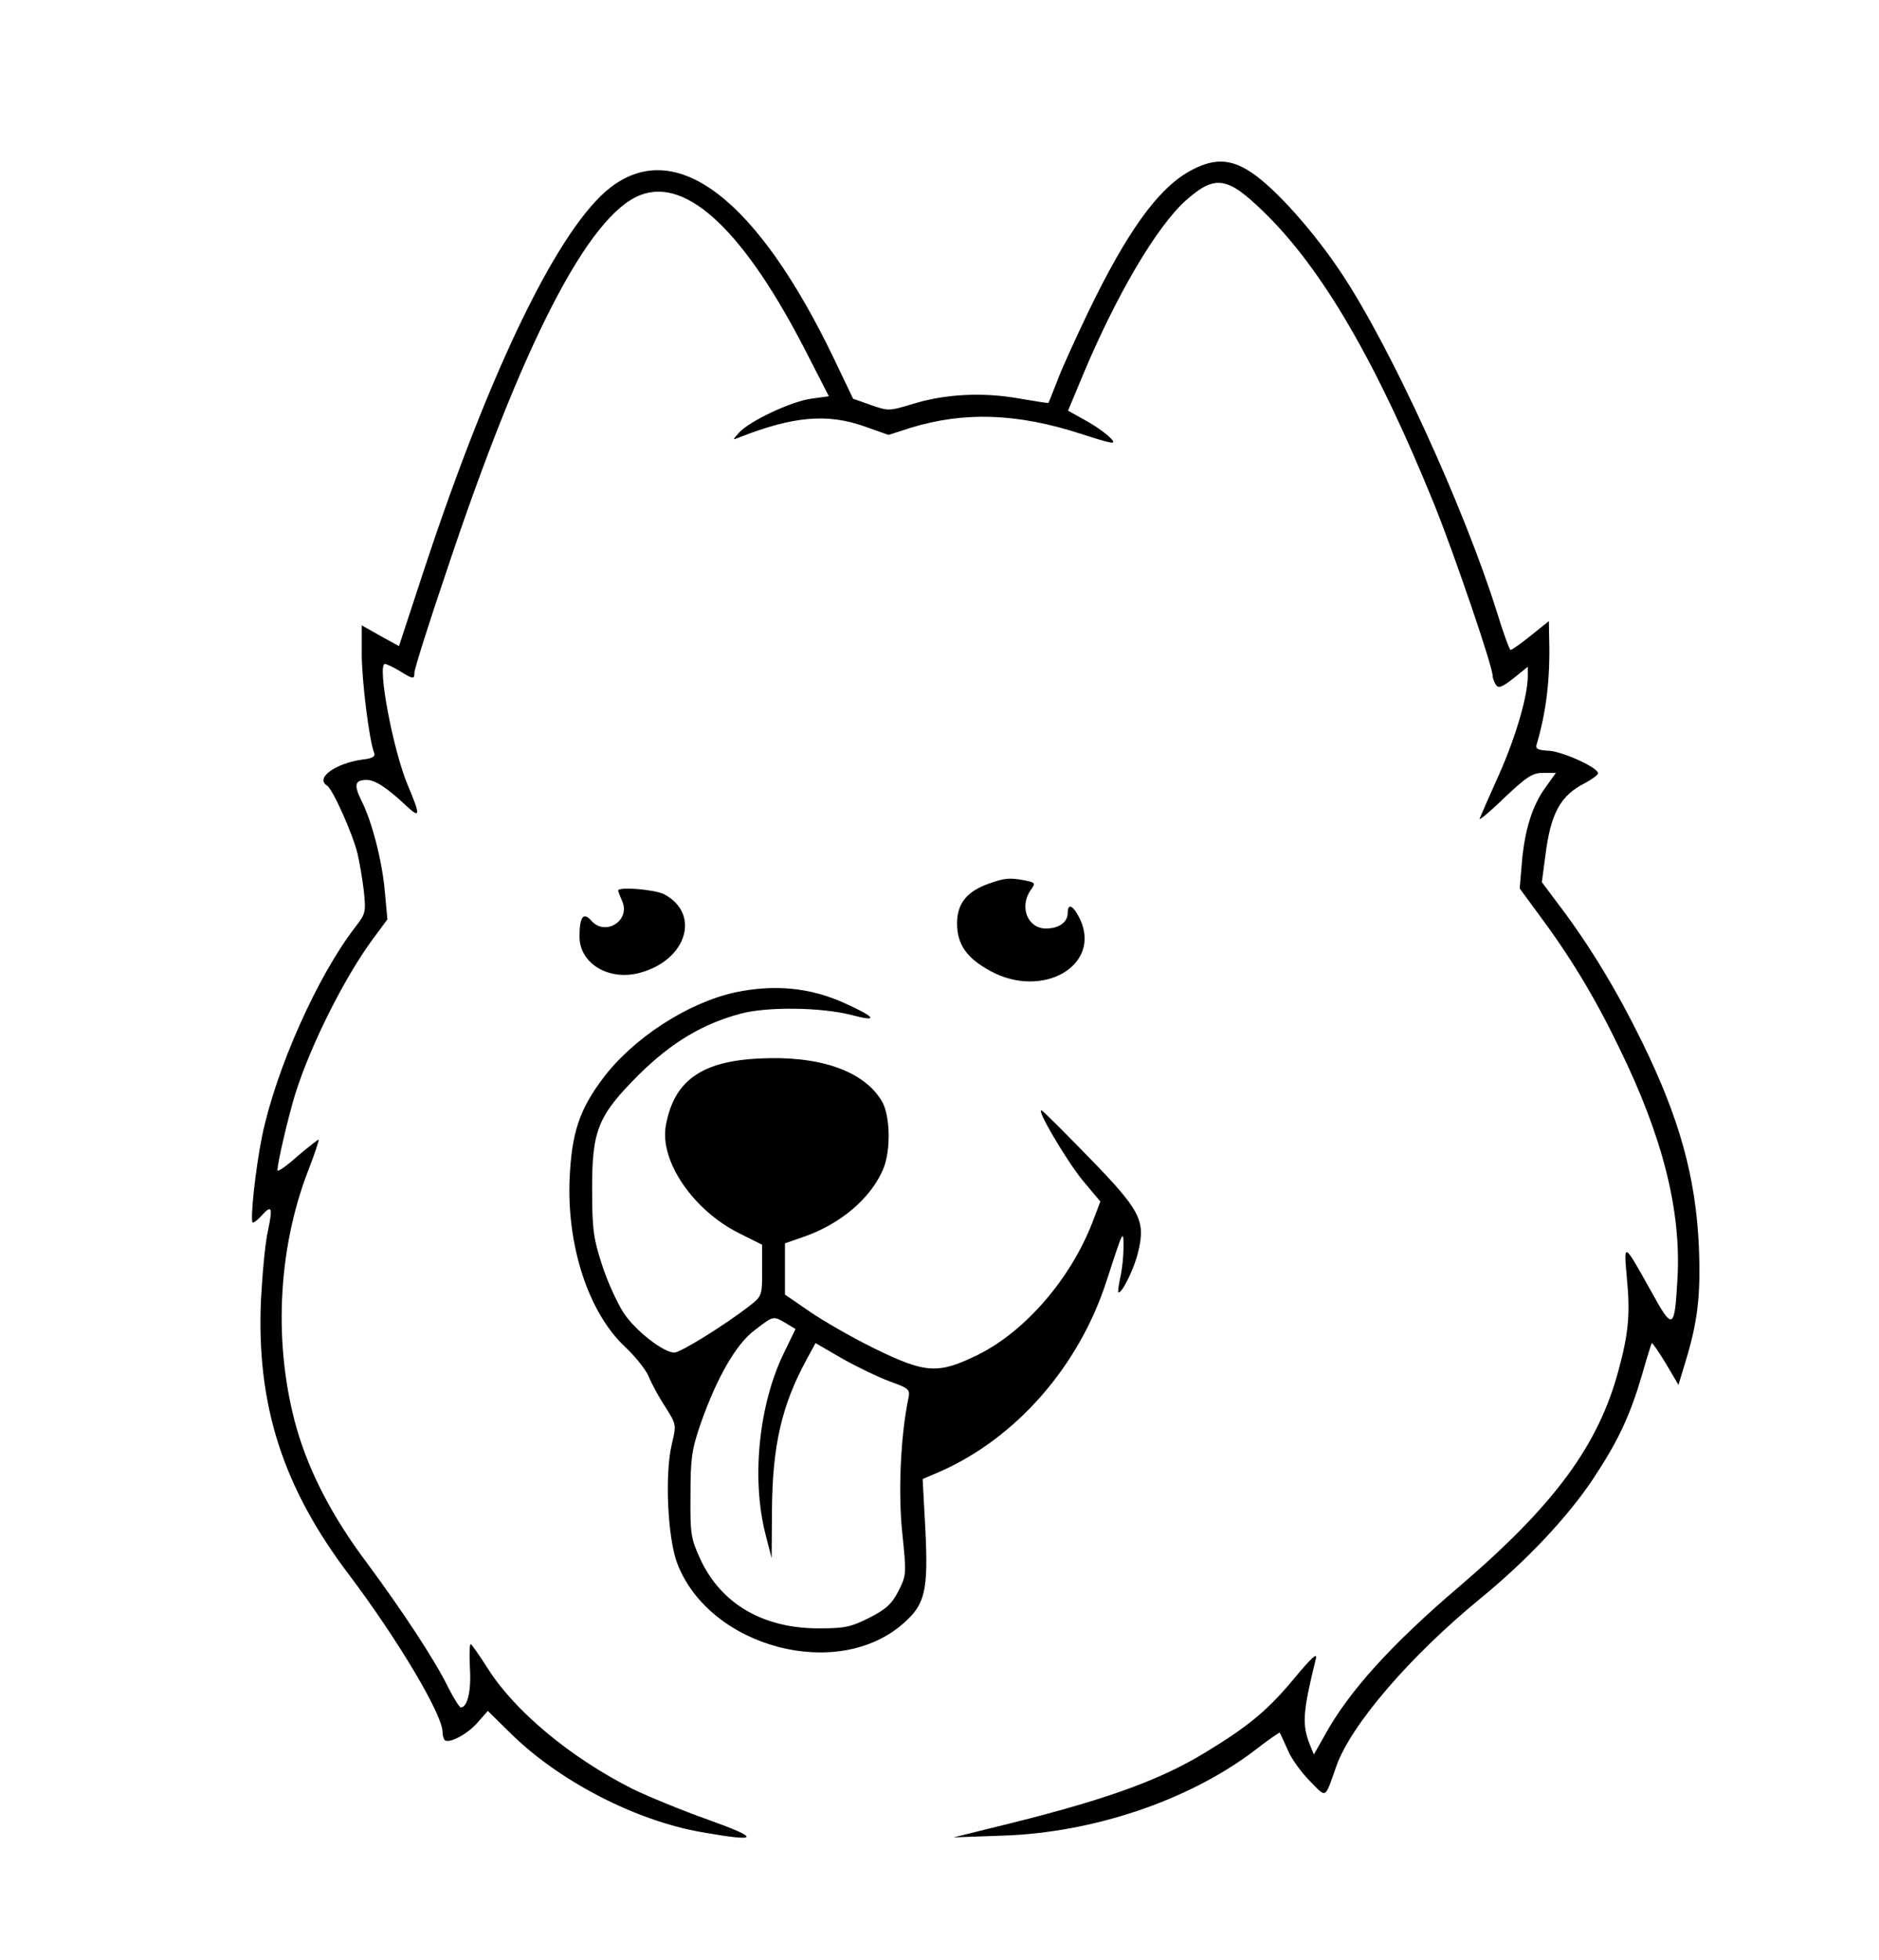 <?xml version="1.0" standalone="no"?>
<!DOCTYPE svg PUBLIC "-//W3C//DTD SVG 20010904//EN"
 "http://www.w3.org/TR/2001/REC-SVG-20010904/DTD/svg10.dtd">
<svg version="1.0" xmlns="http://www.w3.org/2000/svg"
 width="535pt" height="558pt" viewBox="0 0 535 558"
 preserveAspectRatio="xMidYMid meet">

<g transform="translate(0,558) scale(0.1,-0.1)"
fill="#000000" stroke="none">
<path d="M3384 5091 c-89 -51 -176 -173 -284 -396 -37 -77 -78 -167 -90 -200
-13 -33 -24 -61 -25 -62 0 -1 -39 5 -85 13 -102 18 -210 13 -305 -17 -63 -19
-66 -19 -115 -2 l-51 18 -54 113 c-219 456 -449 632 -636 489 -145 -111 -340
-509 -530 -1084 l-73 -222 -53 29 -53 30 0 -82 c0 -75 21 -244 35 -280 5 -11
-4 -17 -33 -20 -78 -11 -135 -53 -101 -74 16 -9 74 -139 87 -194 6 -25 14 -73
18 -107 6 -58 5 -64 -23 -100 -109 -140 -228 -408 -267 -598 -19 -94 -35 -245
-26 -245 4 0 15 9 25 20 29 32 32 24 18 -43 -8 -34 -16 -123 -20 -198 -13
-298 62 -533 252 -783 137 -182 265 -396 265 -446 0 -9 3 -19 6 -23 12 -11 64
16 93 49 l30 34 65 -64 c138 -136 355 -248 543 -281 165 -29 171 -19 20 35
-76 27 -173 67 -216 88 -175 88 -334 220 -411 341 -25 39 -47 71 -50 71 -3 0
-4 -31 -2 -69 4 -64 -7 -111 -26 -111 -4 0 -20 26 -36 57 -36 75 -131 219
-234 358 -96 128 -161 254 -197 378 -67 235 -55 507 31 731 19 49 33 90 31 92
-1 1 -28 -20 -60 -47 -31 -28 -57 -46 -57 -40 0 21 30 149 50 215 44 141 142
336 223 445 l40 54 -7 76 c-7 87 -37 204 -67 262 -22 45 -19 59 15 59 24 0 58
-22 113 -74 40 -37 41 -29 4 59 -42 99 -88 345 -65 345 5 0 24 -9 42 -20 39
-24 42 -24 42 -4 0 9 40 137 90 284 217 652 406 1019 554 1075 133 51 298
-106 475 -454 l61 -119 -51 -7 c-57 -8 -176 -64 -205 -97 -19 -21 -19 -21 1
-13 153 60 250 69 357 31 l68 -24 62 20 c153 47 304 42 486 -17 93 -30 102
-31 85 -13 -10 11 -41 34 -70 50 l-52 29 40 96 c97 233 213 429 296 503 83 73
117 68 221 -33 167 -162 322 -429 487 -836 57 -142 165 -458 165 -485 0 -6 4
-17 9 -25 7 -11 17 -8 50 18 l41 33 0 -27 c0 -56 -35 -175 -82 -280 -27 -60
-52 -117 -55 -125 -4 -8 28 18 69 58 66 62 81 72 112 72 l36 0 -30 -42 c-37
-51 -59 -120 -67 -215 l-6 -72 50 -68 c94 -126 163 -240 233 -385 124 -253
178 -465 166 -661 -8 -142 -13 -145 -74 -34 -80 143 -79 143 -70 40 10 -101 5
-158 -23 -261 -57 -215 -182 -385 -453 -617 -195 -166 -317 -301 -385 -426
l-30 -53 -12 29 c-22 57 -20 91 18 245 4 17 -15 -1 -60 -55 -75 -91 -131 -138
-253 -212 -137 -84 -300 -141 -614 -217 l-105 -26 140 5 c255 8 527 99 714
240 40 31 74 55 75 53 1 -2 11 -23 22 -48 10 -25 39 -65 63 -89 49 -50 42 -54
76 42 42 118 210 313 410 477 132 108 247 230 320 339 73 110 106 181 141 300
13 47 26 86 27 88 2 1 20 -25 40 -58 l36 -61 20 66 c35 114 44 191 38 330 -9
196 -55 363 -162 581 -69 141 -146 269 -231 382 l-54 72 10 75 c15 121 43 172
113 207 20 11 37 23 37 28 0 16 -99 61 -139 64 -31 1 -40 6 -36 17 27 91 39
186 36 298 l-1 54 -51 -41 c-29 -23 -54 -41 -58 -41 -3 0 -21 49 -39 108 -93
296 -301 751 -441 962 -80 121 -190 244 -258 289 -61 41 -110 41 -179 2z"/>
<path d="M2816 3065 c-63 -22 -91 -57 -91 -113 0 -60 27 -99 95 -136 149 -81
317 16 255 148 -19 39 -35 47 -35 17 0 -26 -25 -44 -62 -44 -52 0 -77 62 -43
110 14 19 13 21 -17 27 -43 8 -57 7 -102 -9z"/>
<path d="M1760 3045 c0 -2 5 -15 11 -29 26 -56 -48 -103 -88 -56 -22 25 -33
10 -33 -46 0 -77 84 -127 172 -103 134 36 174 169 68 224 -26 13 -130 22 -130
10z"/>
<path d="M2092 2755 c-135 -30 -289 -130 -375 -244 -67 -89 -89 -155 -95 -283
-9 -194 54 -385 158 -482 29 -27 59 -65 67 -84 8 -20 29 -59 47 -86 32 -51 32
-51 19 -106 -21 -86 -12 -271 16 -342 93 -238 456 -334 643 -169 62 54 71 93
63 263 l-8 148 49 21 c218 96 397 301 475 544 47 145 48 147 48 95 0 -25 -4
-63 -9 -85 -5 -22 -7 -41 -6 -43 9 -8 47 70 57 116 21 88 6 117 -140 267 -69
71 -130 132 -135 134 -18 8 67 -137 115 -197 l52 -62 -22 -58 c-62 -161 -191
-311 -326 -378 -114 -56 -149 -54 -296 18 -63 31 -145 78 -184 105 l-70 48 0
73 0 73 52 18 c105 36 193 110 228 194 22 53 20 154 -5 194 -52 86 -179 129
-349 120 -165 -8 -242 -64 -265 -190 -19 -101 78 -243 210 -308 l64 -32 0 -73
c0 -72 0 -73 -37 -102 -67 -52 -195 -132 -213 -132 -31 0 -112 63 -145 114
-18 28 -46 89 -61 136 -24 74 -28 101 -28 210 -1 173 16 214 133 331 93 92
182 145 291 174 76 20 228 18 314 -4 79 -21 71 -7 -20 34 -97 44 -200 54 -312
30z m145 -941 l28 -17 -32 -66 c-72 -146 -94 -357 -54 -516 l18 -70 1 135 c1
185 28 301 99 431 l25 46 76 -44 c42 -24 103 -53 135 -65 56 -20 59 -23 53
-50 -22 -108 -29 -267 -17 -381 12 -118 12 -120 -11 -166 -19 -37 -36 -52 -83
-76 -52 -26 -69 -30 -144 -30 -159 0 -278 70 -337 197 -27 59 -29 71 -28 183
0 104 4 130 28 200 46 132 102 230 155 269 54 41 51 41 88 20z"/>
</g>
</svg>
